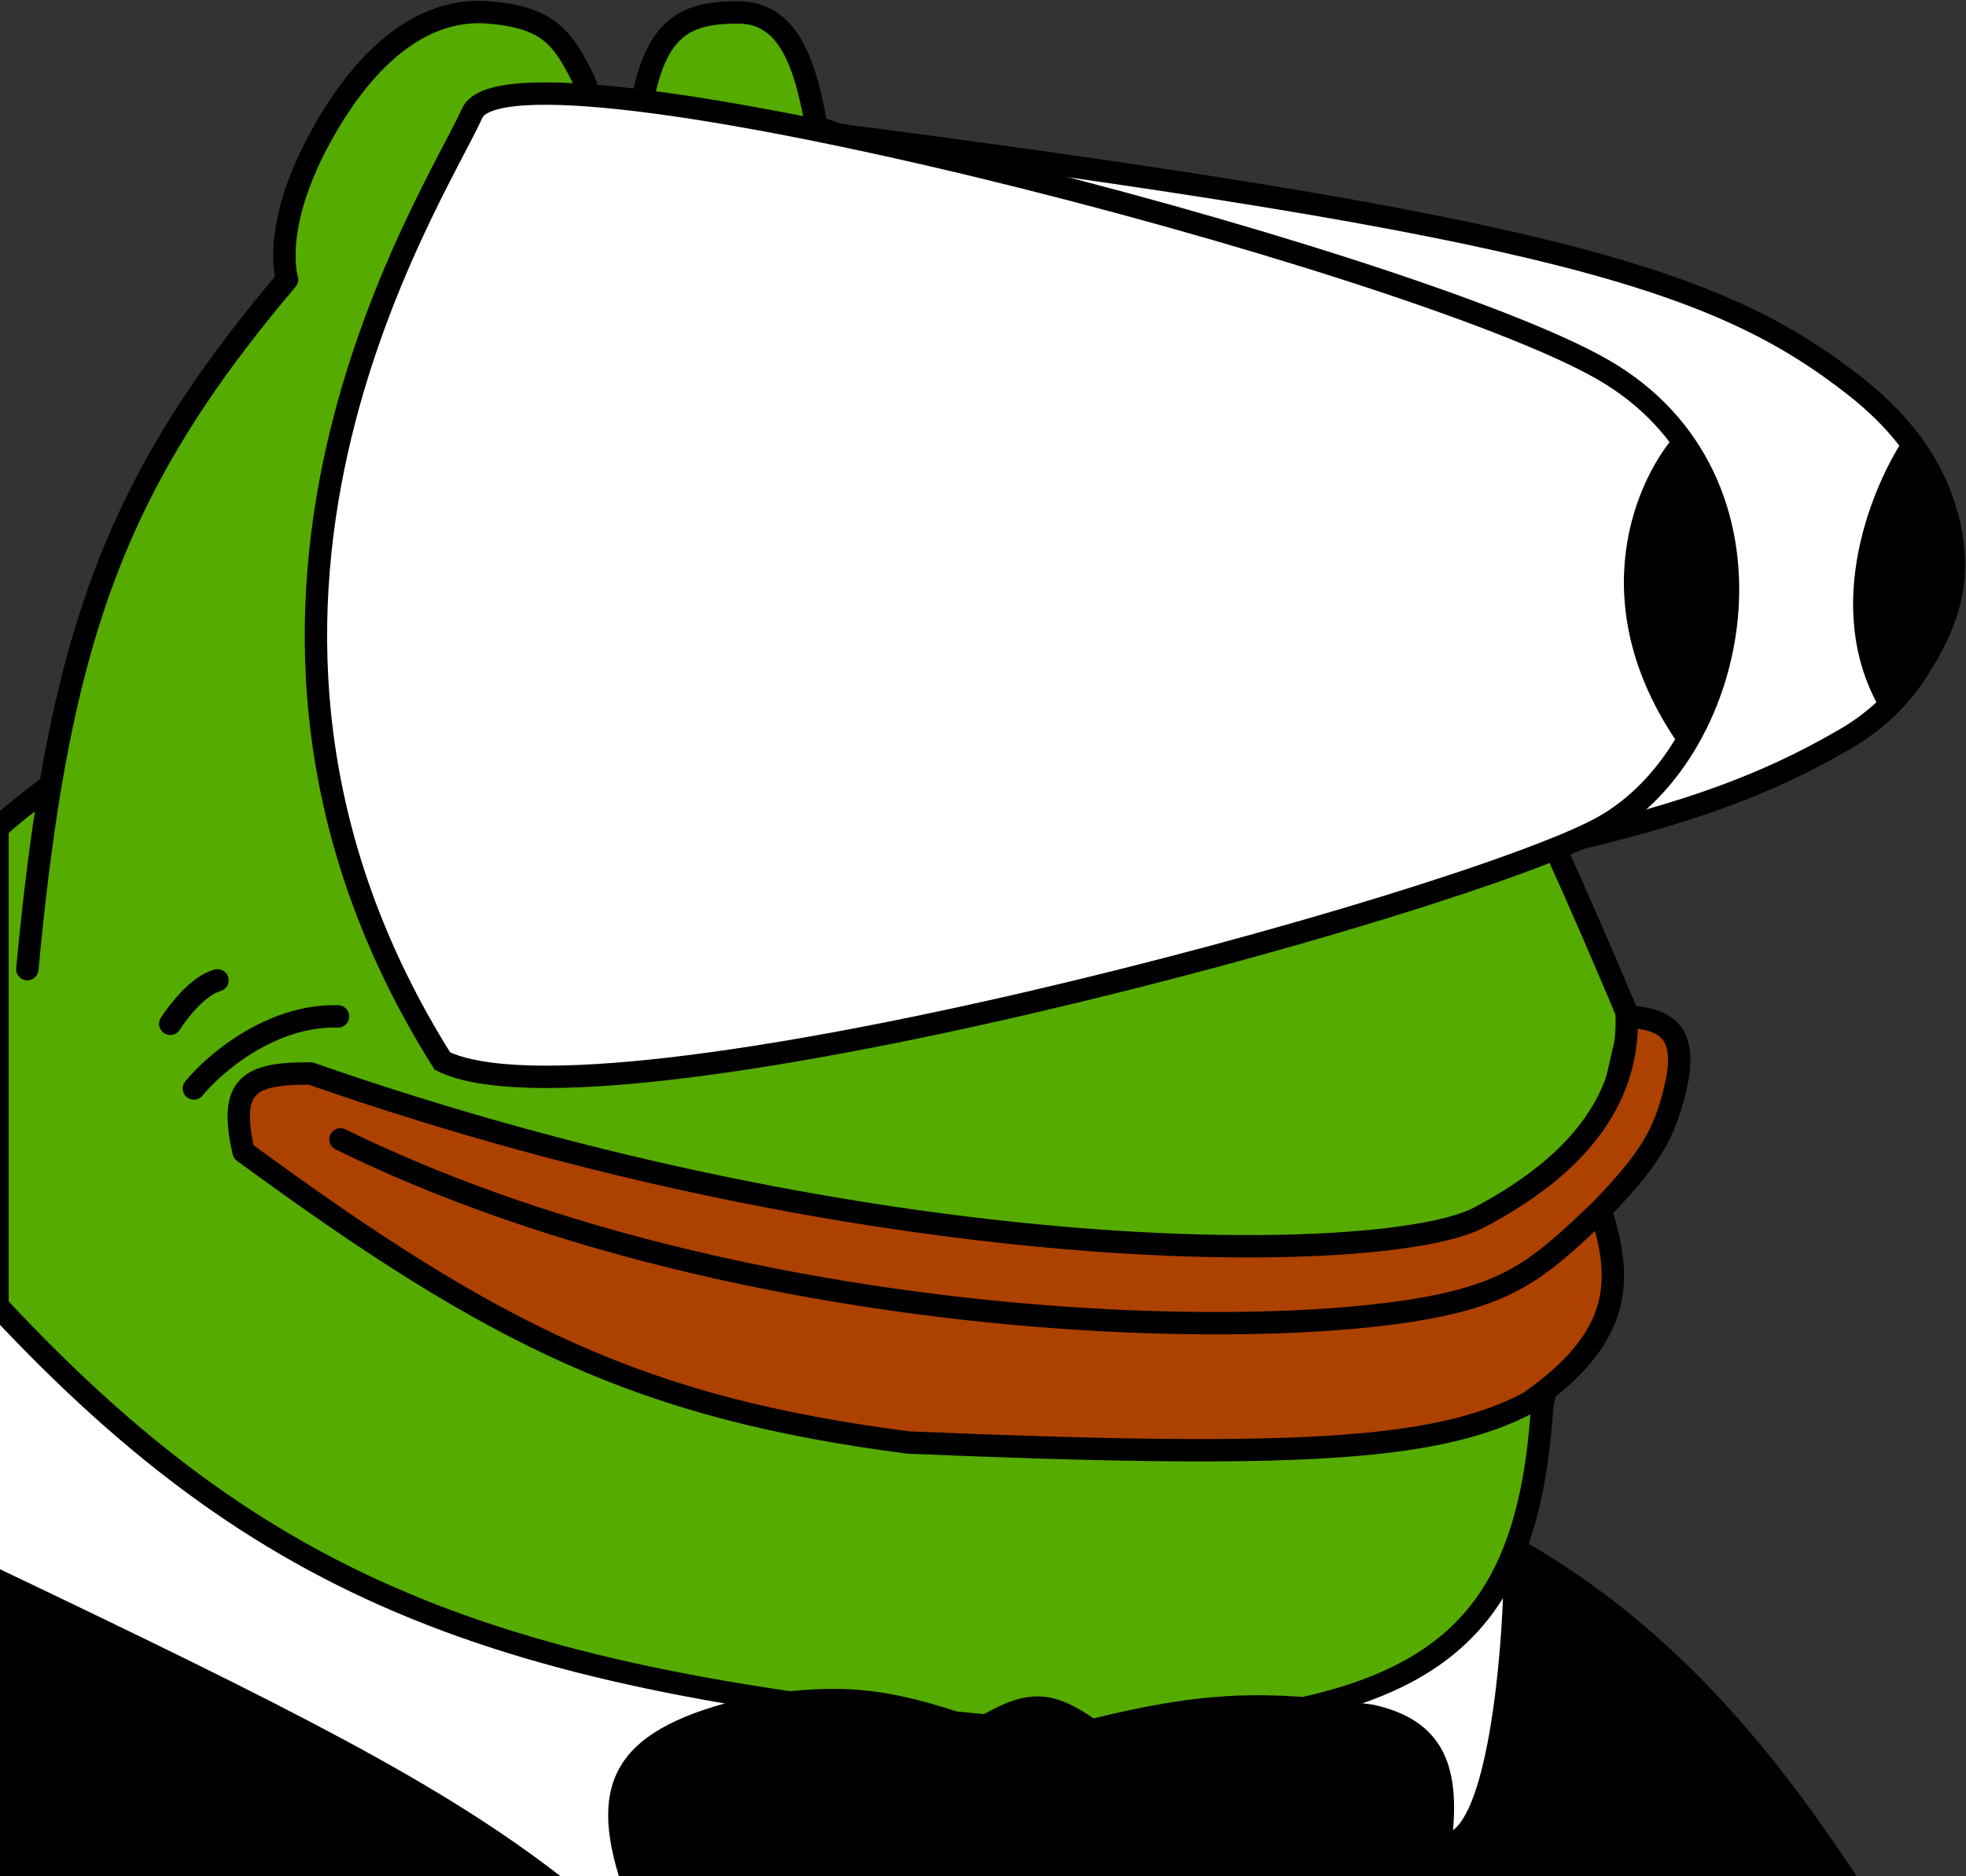 <svg width="791" height="755" viewBox="0 0 791 755" fill="none" xmlns="http://www.w3.org/2000/svg">
<rect x="0" y="0" width="791" height="755" fill="#333333" stroke="none"/>
<path d="M606.5 622.5L725.5 755H-0.5V527.5L606.5 622.5Z" fill="white"/>
<path d="M196.5 5C221 7 226.632 15.213 235.5 33.5C242.3 57.9 254 46.667 259 38C264.954 10.442 276.5 5 297 5C317.5 5 324.072 26.028 328.5 51C519.275 120.839 574.81 217.857 656 411L620.5 565.5C614.104 667.708 567.271 693.396 426 697C209.867 678.991 111.523 646.251 -1 525.5V333.5C0.6 331.1 13.86 320.833 20.29 316C34.4 232.526 59.072 178.98 115.5 112.5C115.5 112.5 108.867 92.262 128.5 56C148.133 19.738 172 3 196.5 5Z" fill="#55AB00"/>
<path d="M11 390C13.567 362.584 16.537 338.198 20.29 316M20.29 316C34.4 232.526 59.072 178.98 115.5 112.5C115.5 112.5 108.867 92.262 128.5 56C148.133 19.738 172 3 196.5 5C221 7 226.632 15.213 235.5 33.5C242.3 57.9 254 46.667 259 38C264.954 10.442 276.5 5 297 5C317.5 5 324.072 26.028 328.5 51C519.275 120.839 574.81 217.857 656 411L620.5 565.5C614.104 667.708 567.272 693.396 426 697C209.867 678.991 111.523 646.251 -1 525.5V333.5C0.6 331.1 13.86 320.833 20.29 316Z" stroke="black" stroke-width="9" stroke-linecap="round" stroke-linejoin="round"/>
<path d="M595 490C631.123 470.956 655.475 445.232 654.5 409C669.565 409.991 678 414.5 675 433.5C670.298 457.204 663 467 644 487C652.5 514 653.981 537.52 615 564.5C577.463 584.257 518.943 586.883 365.5 580.5C258.238 566.597 199.912 538.212 98 463.5C91.825 436.538 100.209 431.809 125 432C357.638 513.255 558.877 509.044 595 490Z" fill="#AD4100"/>
<path d="M644 487C652.5 514 653.981 537.52 615 564.5C577.463 584.257 518.943 586.883 365.5 580.5C258.238 566.597 199.912 538.212 98 463.5C91.825 436.538 100.209 431.809 125 432C357.638 513.255 558.877 509.044 595 490C631.123 470.956 655.475 445.232 654.5 409C669.565 409.991 678 414.5 675 433.5C670.298 457.204 663 467 644 487ZM644 487C621.602 508.371 610 518.99 578.5 525.5C503.5 541 294 535.5 137 458.5" stroke="black" stroke-width="9" stroke-linecap="round" stroke-linejoin="round"/>
<path d="M78 438.024C86.167 428.024 109.2 408.224 136 409.024" stroke="black" stroke-width="9" stroke-linecap="round"/>
<path d="M68.5 412C71.667 407 79.9 396.5 87.5 394.5" stroke="black" stroke-width="9" stroke-linecap="round"/>
<path d="M746.466 155.487C691.885 112.663 625.794 91.369 324 52.5L635 337.5C677.202 327.357 709.515 316.669 742.752 297.183C753.709 290.759 763.286 282.088 770.328 271.518C785.968 248.041 790.475 228.803 781.817 202.542C775.562 183.571 762.181 167.818 746.466 155.487Z" fill="white" stroke="black" stroke-width="9"/>
<path d="M178 427C64.5 246.5 174 81 190 45.5C206 10 566.5 104 644.5 148.5C722.5 193 701 302 644.5 333C588 364 242.5 458.5 178 427Z" fill="white" stroke="black" stroke-width="9"/>
<path d="M767 175C753.667 194.333 732.8 243.3 756 284.5C774.167 271.833 801.8 232.2 767 175Z" fill="black"/>
<path d="M675 174C658.667 191.833 635.8 241.8 675 299C688.833 275.5 708.2 217.6 675 174Z" fill="black"/>
<path fill-rule="evenodd" clip-rule="evenodd" d="M306 682C251.408 693.529 236.068 713.023 249 755H350H405.5H582H747C718.5 712 677.5 656.5 612 619.5C612 619.5 609.5 624 605 627C605.246 659.167 599.515 725.3 584.619 736.5C586.825 710.995 580.913 692.183 552.5 686C507.969 679.754 483.335 680.925 440 691.5C423.365 680.12 413.201 679.282 393 691.5C356.359 678.484 337.659 677.623 306 682ZM225.5 755C177.173 717.592 118.031 687.82 -1 631V755H225.5Z" fill="black"/>
</svg>
